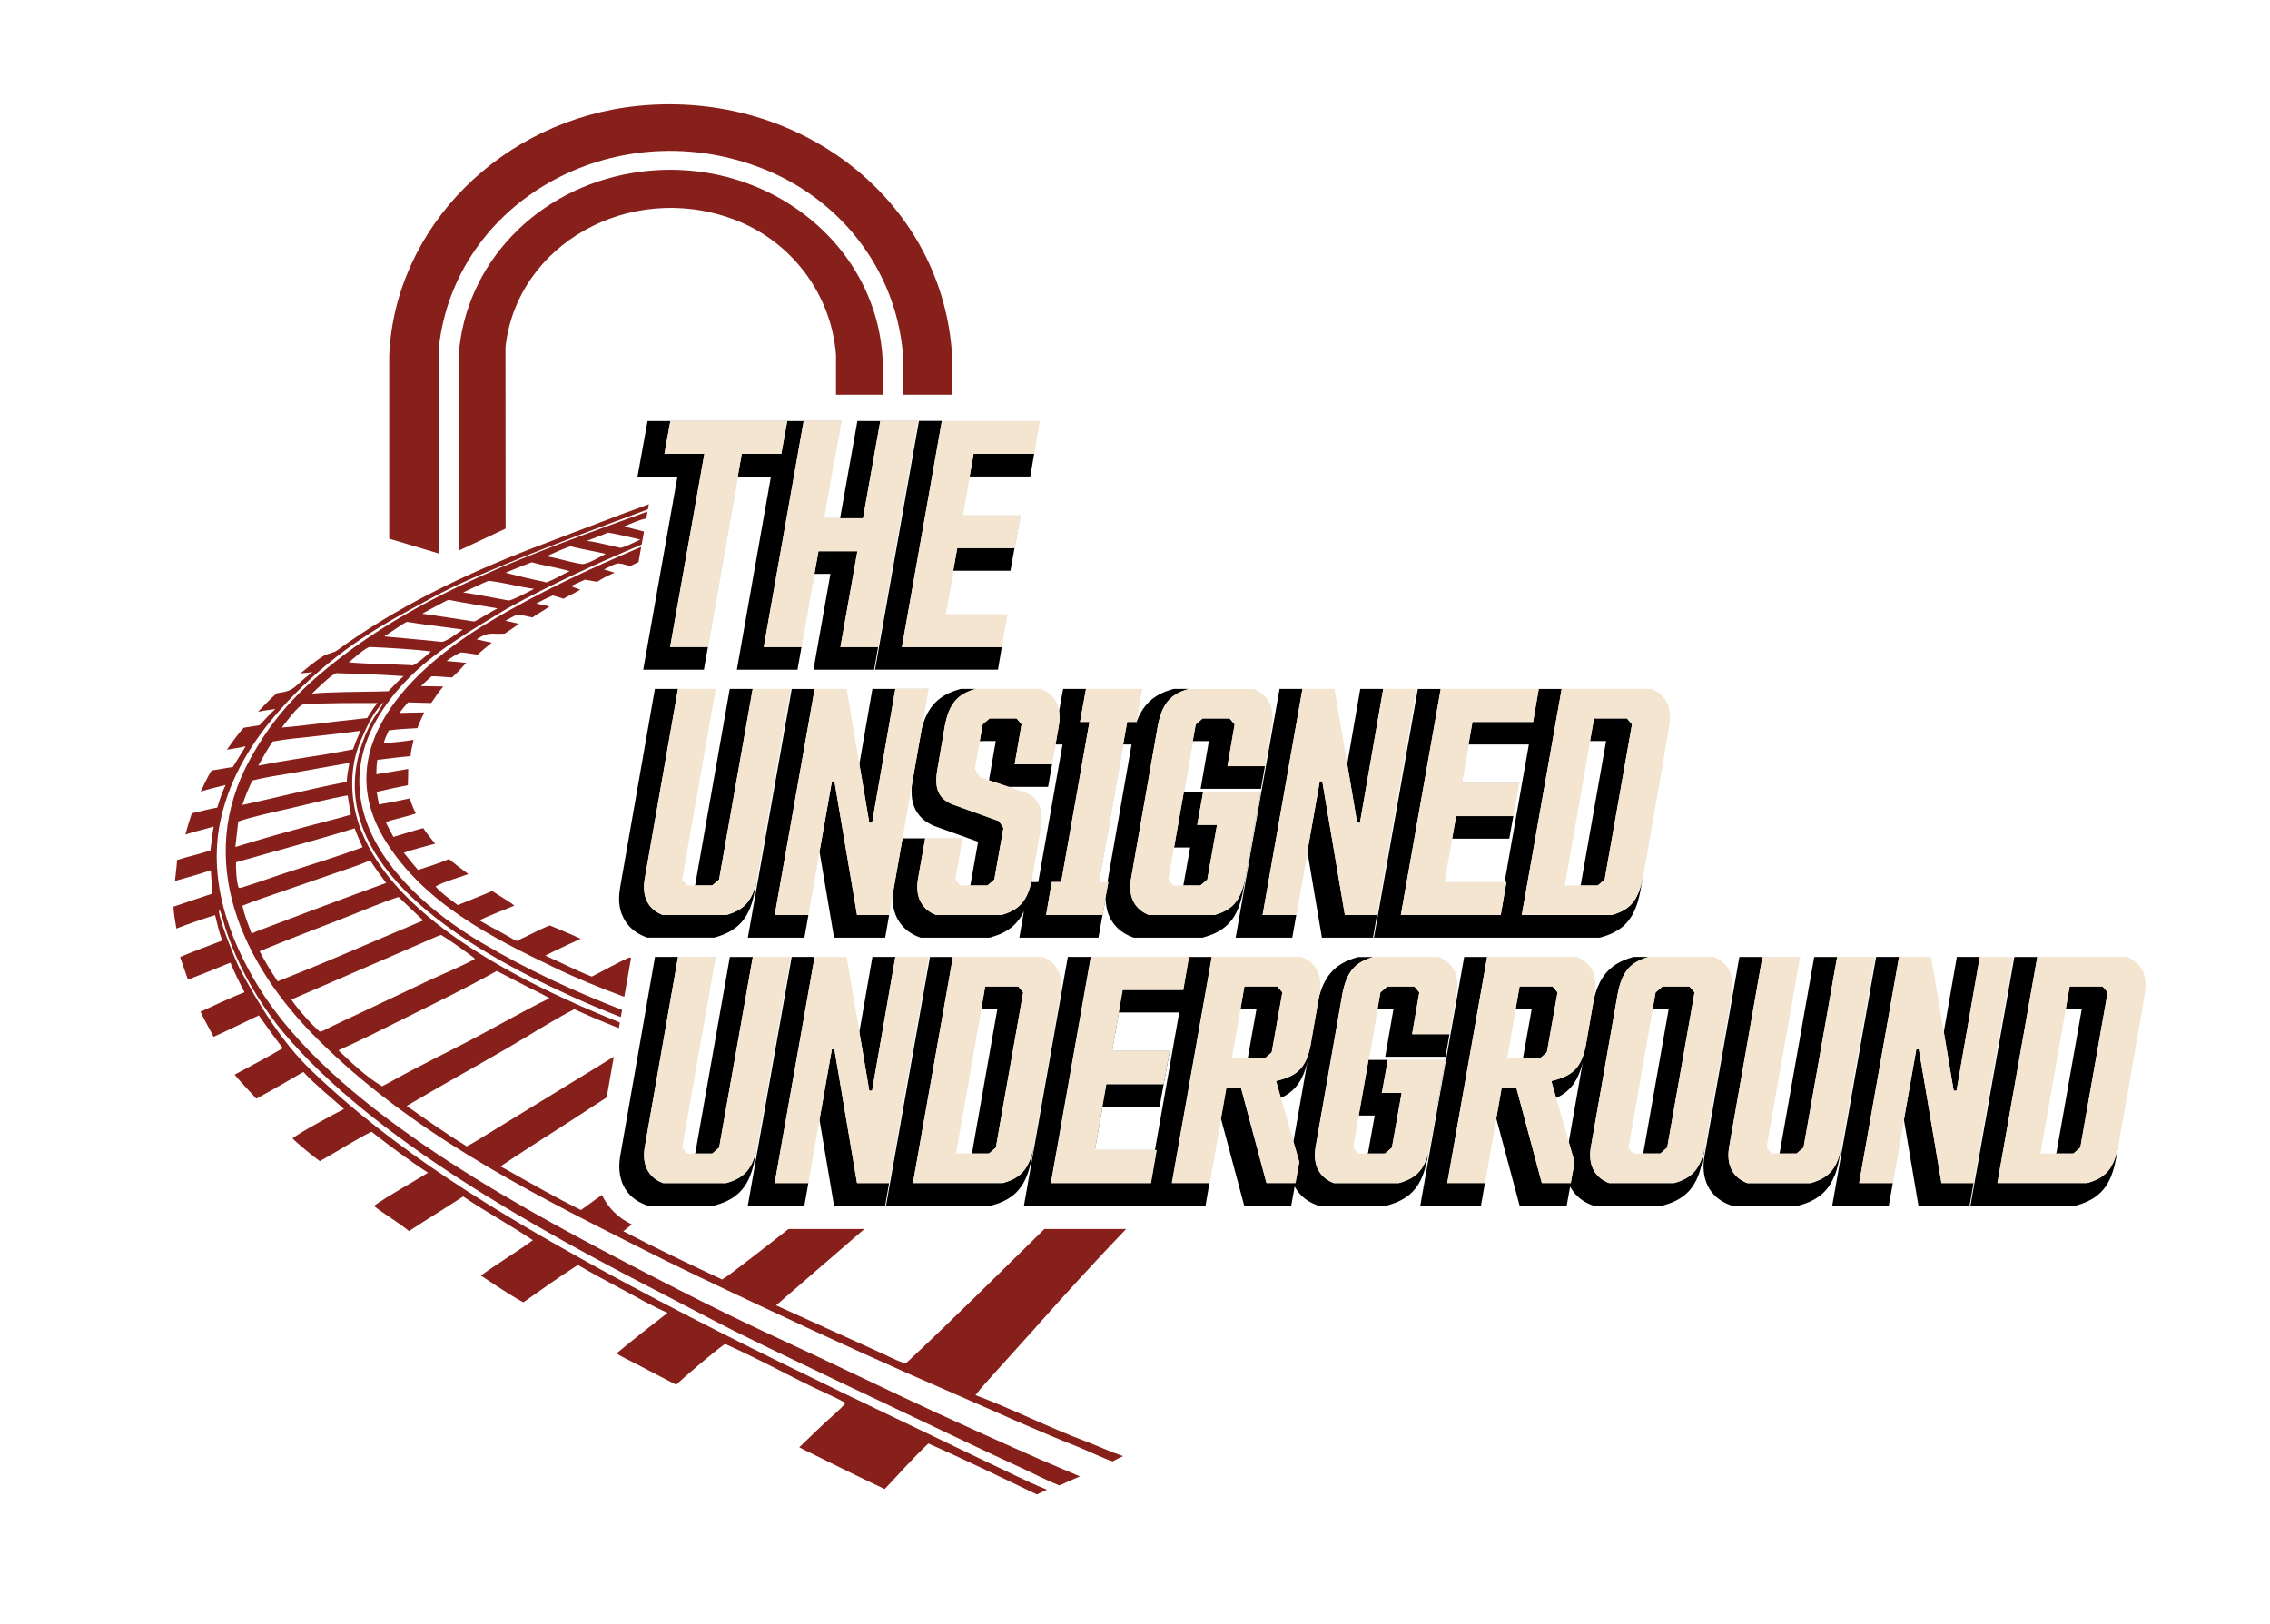<?xml version="1.0" encoding="UTF-8"?>
<svg id="Layer_1" xmlns="http://www.w3.org/2000/svg" version="1.1" viewBox="0 0 503.14 360">
  <!-- Generator: Adobe Illustrator 29.7.1, SVG Export Plug-In . SVG Version: 2.1.1 Build 8)  -->
  <defs>
    <style>
      .st0 {
        fill: #f3e5cf;
      }

      .st1 {
        fill: #871f1b;
      }
    </style>
  </defs>
  <g>
    <path d="M149.43,109.72l-.19,1.08-.08.46v.08s-.23,1.23-.23,1.23l-.29,1.64-.31,1.74-.22,1.26-.2,1.13-.1.54-.49,2.79-4.75,26.8h13.45l5.9-33.61.32-1.83.1-.55.17-.98.17-.97.28-1.58.32-1.83.23-1.32.03-.14h7.34l-.15.83-.25,1.41-.04.21-.2,1.15-.1.58-.4,2.24-6.42,36.4h13.44l3.76-21.24h0s3.54,0,3.54,0h0s-3.76,21.24-3.76,21.24h13.45l6.32-36.11,3.33-19.03h-13.37l-.1.59-.14.81-.12.67-.2,1.11-.16.9-.24,1.38-.2,1.12-.05.29-.19,1.06-.08.45-.27,1.5-2.08,11.71h-3.54s1.56-8.78,1.56-8.78l.44-2.5.08-.45.35-1.97.23-1.28.04-.21.17-.98.21-1.16.15-.85.17-.93.12-.69.12-.7.12-.67.07-.42h-42.96l-.07.37-.17.93-1.99,11.02h8.85l-.72,4.08ZM178.12,93.35v-.03h8.36l-.07.42-.12.67-.12.7-.12.69-.17.93-.15.85-.21,1.16-.17.98-.02.14-.24,1.35-.35,1.98-.08.45-.44,2.49-1.56,8.77h8.63l2.58-14.53.4-2.23.08-.45.26-1.45.24-1.35.15-.84.13-.74h8.29l-3.33,19-5.45,31.13h-8.35l3.76-21.24h-8.63l-3.76,21.24h-8.36l6.13-34.72.21-1.18.1-.55.22-1.26.15-.84.21-1.18.29-1.63.39-2.24.11-.62.26-1.46.78-4.42ZM147.27,100.63l1.19-6.59.13-.73h25.9l-1.17,6.49-.15.82h-8.77l-.61,3.5-.22,1.24-.07.42-.23,1.32-.32,1.82-.28,1.58-.17.97-.17.98-.1.55-.32,1.82-5.02,28.6h-8.35l4.5-25.39.25-1.42.09-.52.22-1.22.36-2.05.3-1.7.09-.52.24-1.33.1-.56.19-1.06,1.25-7.05h-8.84Z"/>
    <polygon points="212.17 121.51 209.59 136.14 223.3 136.14 223.3 136.14 223.3 136.14 209.6 136.14 209.6 136.14 211.3 126.53 223.96 126.53 226.19 114.2 226.19 114.2 213.43 114.2 213.43 114.2 214.92 105.64 228.36 105.64 229.22 100.63 215.79 100.63 213.42 114.2 226.17 114.2 224.84 121.51 212.17 121.51"/>
    <polygon points="193.95 148.46 221.19 148.46 222.05 143.45 199.91 143.45 203.85 121.17 208.76 93.32 211.08 93.32 230.48 93.32 230.48 93.31 230.48 93.31 211.08 93.31 203.68 93.31 200.07 113.76 193.95 148.46"/>
    <path d="M137.87,202.75c.19.5.43.98.71,1.43.14.22.29.44.45.65.32.42.69.81,1.09,1.16.61.53,1.31.99,2.11,1.37.26.13.54.24.82.35l.43.16h14.8l.33-.09c.97-.27,1.84-.6,2.63-.99.53-.26,1.01-.55,1.47-.87,1.58-1.11,2.73-2.61,3.53-4.59.23-.57.43-1.17.61-1.82s.32-1.34.45-2.07l7.9-44.72h-13.45l-7.66,43.46-.15.13h-1.66,0s5.57,0,5.57,0l1.53-1.32,7.45-42.26h8.36l-7.38,41.78c-.9,5.29-2.92,7.24-6.89,8.36h-14c-2.92-1.11-4.87-3.69-3.97-8.36l7.31-41.78h8.35l-7.45,42.26h0s0,0,0,0l7.45-42.27h-13.45l-7.67,43.81c-.08.43-.14.84-.18,1.25-.06.55-.09,1.09-.09,1.6,0,0,0,.01,0,.02.01.61.07,1.19.17,1.74s.25,1.09.44,1.59Z"/>
    <path d="M226.44,160.6l-1.11-1.32h-5.99l-1.53,1.32-1.74,9.89h0s0,.01,0,.01l1.07-6.08.15-.13h3.42l-1.51,8.69,4.36,1.47h8.75l1.65-9.4h1.55l-5.38,30.5h-1.5l1.55-8.9s0-.07.02-.11c0,0,0,0,0,0l-1.39,7.97c-.97,5.29-2.92,7.24-6.89,8.36h-14.41c-2.92-1.11-4.87-3.76-3.97-8.36l1.53-8.63h8.29l-1.6,9.12h0s0,0,0,0l1.6-9.13h-13.32l2.09-11.96s0,0,0,0c-.02.18-.04.37-.05.56-.02.22-.03.45-.03.68-.01.42,0,.85.03,1.27.02.21.04.43.07.64.06.43.16.85.29,1.27.13.42.3.83.51,1.23.09.17.19.35.3.52.76,1.19,1.95,2.24,3.77,3.02l.07.03,9.7,3.49-1.69,9.57-.15.13h-2.08,0s5.99,0,5.99,0l1.53-1.32,2.02-11.42-.97-1.53-10.44-3.76c-3.06-1.32-3.97-3.55-3.2-7.87l1.6-9.33c.97-5.29,2.99-7.24,6.89-8.36h11.9,0s-15.23,0-15.23,0l-.34.1c-.57.16-1.11.35-1.62.55s-.99.43-1.44.68c-1.35.75-2.43,1.72-3.29,2.95-.57.82-1.05,1.76-1.44,2.83-.2.54-.37,1.11-.53,1.71h0s1.54-8.82,1.54-8.82h-12.47l-2.89,16.65,2.2,13.02h.63l5.15-29.66h7.38l-8.77,50.13h-7.1l-5.01-29.66h-.56l-5.22,29.66h-7.45l8.84-50.13h6.24,0s0,0,0,0h-11.32l-9.73,55.15h12.54l3.35-19.04,3.22,19.04h11.33l1.68-9.61c-.04.56-.04,1.1,0,1.62s.11,1.03.21,1.52c.64,2.93,2.56,5.16,5.56,6.31l.43.16h15.22l.33-.09c.45-.13.88-.27,1.3-.42,1.65-.6,2.97-1.41,4.04-2.48.53-.54,1-1.14,1.41-1.82.2-.34.4-.7.57-1.08l-1.01,5.88h17.53l1.6-8.83h0c0,1.53.27,2.93.83,4.15.14.31.29.6.47.89.35.57.76,1.09,1.24,1.57.24.24.49.46.76.67.72.56,1.55,1.03,2.5,1.39l.43.16h15.22l.33-.09c.64-.18,1.24-.38,1.81-.61,3.93-1.6,5.91-4.47,6.88-9.72l3.86-21.88h-16.98s.29-1.67.29-1.67l1.67-9.48.07-.06.08-.07h3.42l-1.83,10.58h13.37l1.89-10.83s.01-.1.02-.15v.08s-1.04,5.88-1.04,5.88h-8.29l1.6-9.26-1.11-1.32h-5.99l-1.53,1.32-6.06,34.4h0s1.25-7.1,1.25-7.1h3.56l-1.48,8.29-.15.13h-2.08,0s5.99,0,5.99,0l1.53-1.32,2.16-12.12h-4.39l1.32-7.31h12.67l-3.34,18.94c-.97,5.29-2.92,7.24-6.89,8.36h-14.41c-2.92-1.11-4.87-3.76-3.97-8.36l5.85-33.42c.97-5.29,2.99-7.24,6.89-8.36h11.9,0s-15.23,0-15.23,0l-.34.1c-.52.15-1.01.31-1.48.49-2.19.86-3.81,2.11-5,3.9-.33.49-.63,1-.9,1.58-.2.44-.39.91-.56,1.41l.03-.17h-2.08l-6.27,35.51h2.09l-1.32,7.31h-12.46l1.25-7.31h2.09l6.27-35.51h-2.09l1.32-7.31h12.46s-17.53,0-17.53,0l-.59,3.25-.31,1.69s0,0,0,0c.16.99.14,2.12-.09,3.41l-1.46,8.36h-8.29l1.53-8.84ZM245.48,195.55h-1.9l5.38-30.5h1.85l-5.34,30.5Z"/>
    <polygon points="286.43 207.88 289.78 188.84 293 207.88 304.32 207.88 313.97 152.73 313.97 152.73 301.5 152.73 298.61 169.38 300.81 182.4 301.43 182.4 306.59 152.73 313.97 152.73 305.19 202.87 298.09 202.87 293.08 173.21 292.52 173.21 287.3 202.87 279.85 202.87 288.69 152.73 294.94 152.73 294.94 152.73 294.94 152.73 283.61 152.73 273.88 207.88 286.43 207.88"/>
    <path d="M346.83,196.32h7.31l1.53-1.32,6.06-34.4-1.11-1.32h-7.31l-6.48,37.04ZM350.38,196.19l-.15.13h-3.4l2.31-13.22,3.29-18.81h3.56l-5.62,31.9Z"/>
    <path d="M331.33,207.88h23.25l.33-.09c.64-.18,1.24-.38,1.81-.61.43-.18.83-.37,1.22-.58.51-.27.98-.58,1.42-.92.31-.24.6-.49.87-.76.45-.45.86-.96,1.22-1.52.25-.37.48-.76.68-1.19.13-.26.25-.54.37-.82.46-1.14.82-2.44,1.1-3.94l4.82-27.56,1.02-5.85c.01-.07.02-.13.03-.19l-.02.11-5.35,30.55c-.97,5.29-2.92,7.24-6.89,8.36h-19.91l8.84-50.13h17.33,0s-22.41,0-22.41,0l-.1.59-1.15,6.72h-13.44l-2.37,13.58h12.74l-1.32,7.31h-12.67l-2.58,14.62h13.72l-1.25,7.31h-22.14l8.84-50.13h21.72s-26.8,0-26.8,0l-9.73,55.15h26.81ZM333.5,195.55h-13.33l1.69-9.61h12.66l2.23-12.33h-12.76l1.49-8.56h13.39l-5.38,30.5Z"/>
    <path d="M166.85,258.95c.18-.65.32-1.34.45-2.07l1.13-6.37,1.87-10.58.04-.21.25-1.4.21-1.19.36-2.04.56-3.15.24-1.34,3.26-18.44h-13.45l-1.41,8.01-1.37,7.77-.56,3.19-.32,1.82-.22,1.25-.23,1.31-2.6,14.77-.94,5.34-.15.13h-1.66,0s5.57,0,5.57,0l1.53-1.32,1.44-8.16,1.62-9.18.23-1.31.22-1.22.34-1.91.56-3.19.23-1.29.32-1.82.92-5.21,1.58-8.98h8.36l-3.26,18.44-.24,1.34-.56,3.15-.36,2.04-.21,1.19-.25,1.4-.04.22-1.87,10.58-.6,3.42c-.9,5.29-2.92,7.24-6.89,8.36h-14c-1.8-.69-3.22-1.93-3.85-3.86-.39-1.21-.47-2.7-.12-4.49l3.15-18.02.96-5.51.22-1.27.29-1.66.54-3.07.21-1.22,1.93-11.03h8.35l-1.83,10.4-.78,4.42-.56,3.17-.31,1.78-.22,1.26-.24,1.37-3.2,18.16-.3,1.71h0s0,0,0,0l.3-1.73,3.2-18.15.24-1.37.22-1.26.31-1.78.56-3.17.78-4.43,1.83-10.4h-13.45l-.33,1.9-.57,3.27-.74,4.23-.21,1.22-.52,2.99-.28,1.6-.22,1.26-.21,1.23-.17.96-1.25,7.17-.27,1.52-.43,2.45-2.45,14.01c-.1.5-.17.99-.21,1.47-.04.48-.06.95-.05,1.4.01.61.07,1.19.17,1.74.09.49.22.95.38,1.4.02.06.04.13.06.19.19.5.43.98.71,1.43.14.22.29.44.45.65.32.42.69.81,1.09,1.16.2.18.42.35.64.51.45.32.94.61,1.47.86.26.13.54.24.82.35l.17.06.27.1h14.8l.33-.09c.65-.18,1.25-.39,1.81-.62.85-.35,1.61-.76,2.28-1.23.9-.64,1.67-1.4,2.3-2.3.16-.23.31-.46.45-.71.29-.49.54-1.01.77-1.58.23-.57.43-1.17.61-1.82Z"/>
    <polygon points="199.51 248.31 199.73 247.07 199.96 245.76 200.34 243.56 200.95 240.08 201.2 238.69 205.84 212.15 193.37 212.15 190.6 228.08 190.47 228.8 191.73 236.22 191.76 236.41 191.98 237.71 192.62 241.51 192.67 241.81 193.3 241.81 193.32 241.7 193.92 238.23 194.14 236.96 194.76 233.4 195.54 228.94 198.45 212.15 205.83 212.15 201.19 238.68 200.95 240.08 200.34 243.56 199.95 245.76 199.72 247.07 199.51 248.3 198.55 253.75 197.06 262.29 189.96 262.29 189.69 260.71 187 244.78 186.75 243.31 186.52 241.93 186.12 239.58 185.5 235.94 184.94 232.62 184.39 232.62 183.88 235.48 183.31 238.74 182.93 240.87 182.72 242.08 182.48 243.47 179.17 262.29 171.71 262.29 174.59 245.97 175.66 239.9 175.87 238.72 176.24 236.62 176.8 233.44 177.05 232.06 180.56 212.15 186.8 212.15 186.8 212.15 186.8 212.15 175.48 212.15 172.21 230.67 171.97 232.01 171.42 235.16 171.06 237.21 170.85 238.39 169.07 248.48 168.75 250.26 168.22 253.27 165.75 267.3 178.29 267.3 181.64 248.26 184.45 264.86 184.86 267.3 184.86 267.3 196.19 267.3 198.56 253.75 199.51 248.31"/>
    <path d="M214.46,241.06l-.4,2.32-.63,3.61-.4,2.3-.22,1.26-.78,4.44-.13.76h7.31l1.53-1.32.05-.3.24-1.38.23-1.32.41-2.35.65-3.7,1.6-9.06,2.87-16.29-1.11-1.32h-7.31l-3.91,22.36ZM218.55,237.97l-1.1,6.24-.64,3.66-.41,2.3-.22,1.27-.25,1.45-.48,2.73-.15.13h-3.4l.13-.76.78-4.44.22-1.26.4-2.3.63-3.61.41-2.32,3.03-17.34h3.56l-2.51,14.25Z"/>
    <path d="M228.76,256.23l.24-1.38.25-1.42.42-2.41.66-3.77.25-1.43.87-4.95.6-3.43,2.45-13.98s0,0,0,0c.01-.06.02-.13.03-.19h0s0,0,0,0v.05s-2.48,14.12-2.48,14.12l-.6,3.44-.87,4.95-.25,1.43-.66,3.77-.42,2.41-.09.49c-.06.32-.12.62-.19.92-.11.48-.23.92-.36,1.35-1.1,3.62-3.01,5.16-6.35,6.09h-19.91l2.44-13.86.23-1.28.4-2.25.62-3.51.25-1.39,4.91-27.84h17.33,0s0,0,0,0h-22.41l-4.69,26.59-.25,1.4-.61,3.48-.39,2.2-.23,1.31-.22,1.23-.91,5.18-2.43,13.75h0s1.19,0,1.19,0h22.05l.33-.09c1.29-.36,2.4-.81,3.37-1.38.48-.28.93-.6,1.35-.94.41-.35.79-.72,1.14-1.14,1.39-1.65,2.27-3.88,2.83-6.88l.11-.64Z"/>
    <path d="M318.57,244.87l1.74-9.88h-16.98l1.96-11.15.15-.13h3.42l-1.83,10.58h13.37l1.89-10.83s.01-.1.02-.14c0,0,0,0,0,0l-1.04,5.96h-8.29l1.6-9.26-1.11-1.32h-5.99l-1.53,1.32-6.06,34.4h0s1.25-7.1,1.25-7.1h3.56l-1.48,8.29-.08.07-.08.07h-2.08,0s5.99,0,5.99,0l1.53-1.32,2.16-12.12h-4.39l1.32-7.31h12.67l-3.34,18.94c-.97,5.29-2.92,7.24-6.89,8.36h-14.41c-.54-.2-1.04-.46-1.5-.77-.77-.52-1.41-1.19-1.88-2.02-.77-1.39-1.06-3.22-.6-5.56l5.85-33.42c.97-5.29,2.99-7.24,6.89-8.36h11.9,0s0,0,0,0h-15.23l-.34.1c-.32.09-.62.19-.92.29-.15.05-.29.11-.43.16-.14.05-.29.11-.43.16-.48.2-.94.42-1.37.67-.01,0-.03.02-.04.03-.41.24-.8.49-1.16.77-.02.02-.04.04-.06.05-.35.28-.68.57-.99.89-.03.04-.06.08-.1.11-.29.31-.56.63-.81.98-.04.06-.08.13-.12.2-.23.34-.45.68-.65,1.06-.05.09-.08.19-.13.28-.18.37-.36.74-.51,1.15-.04.11-.07.24-.12.36-.14.41-.29.82-.41,1.26-.04.14-.07.3-.1.44-.11.43-.22.86-.3,1.33,0,0,0,0,0,0l-1.54,8.92c-.98,5.29-2.92,6.96-6.89,8.08l-.84.21,1.08,3.77s0,0,0,0c.38-.18.73-.37,1.07-.57.04-.02.08-.05.12-.07.31-.19.6-.39.88-.61.06-.05.12-.1.18-.15.25-.21.49-.42.71-.65.07-.08.14-.15.22-.23.2-.22.4-.45.58-.69.08-.11.16-.23.23-.34.16-.23.31-.47.45-.72.09-.16.17-.33.25-.5.12-.23.23-.46.34-.71.1-.24.19-.5.28-.76.07-.21.15-.4.22-.62.15-.49.29-1,.41-1.55,0,0,0,0,0,0,0,0,0,0,0,0l-.69,3.94-2.45,14h0s0,0,0,0l1.27,4.41-.17.93-.28,1.55-.39,2.19h-6.41l-1.03-3.87-.47-1.76-2.4-8.97-.15-.56-1.59-5.94h-3.27l-.89,5.08-1.72,9.81-.7,3.99-.39,2.22h-8.36l.25-1.4.47-2.67.7-3.94,1.63-9.22,5.8-32.9h17.33,0s-22.41,0-22.41,0l-.07.39-1.19,6.92h-13.44l-2.37,13.58h12.74l-1.32,7.31h-12.67l-1.5,8.53-.24,1.39-.68,3.86-.15.84h13.72l-.38,2.2-.46,2.66-.25,1.44-.17,1.01h-22.14l.84-4.77.24-1.35.26-1.46.43-2.46.67-3.8.24-1.37,6.16-34.93h21.72s-26.8,0-26.8,0l-4.47,25.33-.55,3.1-.93,5.29-.25,1.43-.66,3.77-.43,2.41-.25,1.42-.24,1.38-1.94,11.01h0s9.76,0,9.76,0h30.49l.28-1.63.24-1.4.27-1.54.47-2.66.7-3.99,1.43-8.17,1.61,6.02.37,1.39.43,1.62,1.19,4.45.8,3.01.46,1.71.31,1.18h10.43l.04-.2.49-2.73.23-1.31c.31.59.69,1.13,1.13,1.62.07.08.14.17.22.25.54.56,1.16,1.05,1.87,1.47.15.09.31.17.47.25.34.17.68.34,1.05.48l.25.1.18.07h15.22l.33-.09c.22-.06.43-.13.65-.2.21-.07.41-.14.61-.21.48-.17.93-.36,1.36-.57.42-.21.81-.43,1.18-.68.32-.21.63-.43.92-.67,2.07-1.73,3.28-4.26,3.97-8.01l2.12-12ZM256,254.97h-13.33l.15-.84.68-3.86.24-1.39.37-2.08.25-1.44h12.66l.34-1.89,1.89-10.44h-12.76l1.49-8.56h13.39l-4.19,23.76-.87,4.93-.32,1.81Z"/>
    <path d="M273.03,234.64h7.31l1.53-1.32,2.37-13.3-1.11-1.32h-7.31l-2.79,15.95ZM276.58,234.51l-.15.13h-3.4l1.91-10.93h3.56l-1.92,10.8Z"/>
    <path d="M383.32,223.27l-.02.11-5.35,30.55c-.97,5.29-2.92,7.24-6.89,8.36h-14.41c-2.92-1.11-4.87-3.76-3.97-8.36l5.85-33.42c.97-5.29,2.99-7.24,6.89-8.36h11.9,0s-15.23,0-15.23,0l-.34.1c-.32.09-.62.19-.92.29-.13.05-.26.1-.38.15-.16.06-.32.12-.48.18-.48.2-.94.42-1.37.67-.01,0-.03.02-.04.03-.41.24-.8.49-1.16.77-.02.02-.04.04-.06.06-.35.27-.68.57-.99.89-.03.04-.06.08-.1.12-.29.31-.56.63-.81.98-.05.07-.09.16-.14.23-.22.33-.44.66-.63,1.03-.05.09-.09.2-.14.3-.18.36-.35.73-.51,1.13-.04.12-.08.25-.12.37-.14.4-.28.8-.4,1.24-.04.14-.06.3-.1.44-.11.43-.22.86-.3,1.33,0,0,0,0,0,0l-1.54,8.92c-.97,5.29-2.92,6.96-6.89,8.08l-.84.21,1.08,3.77h0c.38-.18.73-.37,1.07-.57.04-.02.08-.05.12-.07.31-.19.6-.39.88-.61.06-.05.12-.1.18-.15.25-.21.49-.42.71-.65.07-.08.15-.15.22-.23.2-.22.4-.45.58-.69.08-.11.16-.23.23-.34.16-.23.31-.47.45-.72.09-.16.17-.33.25-.49.12-.23.23-.46.34-.71.1-.24.19-.5.28-.75.07-.21.15-.4.22-.62.15-.49.29-.99.41-1.54,0,0,0-.01,0-.02,0,0,0,0,0,0l-3.14,17.94,1.27,4.41-.84,4.66h-6.41l-5.64-21.1h-3.27l-3.69,21.1h-8.36l8.84-50.13h17.33,0s-22.41,0-22.41,0h0l-8.27,46.88-1.46,8.27h0s13.45,0,13.45,0l3.39-19.38,5.18,19.38h10.43l.76-4.23c.07.13.15.26.23.39.09.15.19.3.29.45.17.25.36.49.56.72.6.69,1.31,1.29,2.14,1.78.24.14.48.27.74.39s.52.23.79.34l.22.08.22.08h15.22l.33-.09c1.29-.36,2.4-.81,3.37-1.38.48-.28.93-.6,1.35-.94.26-.22.5-.44.74-.69.55-.57,1.02-1.22,1.43-1.95.82-1.44,1.4-3.2,1.8-5.37l5.85-33.4c.01-.07.02-.13.03-.19Z"/>
    <polygon points="364.09 255.74 362.01 255.74 362.01 255.74 368 255.74 369.53 254.42 375.59 220.02 374.48 218.7 368.49 218.7 366.96 220.02 360.9 254.42 360.91 254.43 366.29 223.84 366.44 223.71 369.86 223.71 364.24 255.61 364.09 255.74"/>
    <path d="M334.02,234.64h7.31l1.53-1.32,2.37-13.3-1.11-1.32h-7.31l-2.79,15.95ZM339.5,223.71l-1.63,9.17-.29,1.63-.15.13h-3.4l1.91-10.93h3.56Z"/>
    <path d="M406.61,260.77c.34-.85.62-1.79.85-2.82.07-.35.14-.7.21-1.07l7.9-44.72h-13.45l-7.66,43.46-.15.13h-1.66,0s5.57,0,5.57,0l1.53-1.32,7.45-42.26h8.36l-7.38,41.78c-.9,5.29-2.92,7.24-6.89,8.36h-14c-2.92-1.11-4.87-3.69-3.97-8.36l7.31-41.78h8.35l-7.45,42.26h0s7.45-42.27,7.45-42.27h-13.45l-7.67,43.81c-.2,1.01-.28,1.97-.27,2.87.01.61.07,1.19.17,1.74.1.56.25,1.09.44,1.59s.43.98.71,1.43c.14.22.29.44.45.65.32.42.69.81,1.09,1.16.61.53,1.31.99,2.11,1.37.26.13.54.24.82.35l.22.08.22.08h14.8l.33-.09c1.09-.31,2.06-.68,2.92-1.14,1.44-.76,2.58-1.75,3.48-3.02.32-.45.6-.94.86-1.47.13-.26.25-.54.36-.82Z"/>
    <polygon points="433.73 212.15 430.84 228.8 433.03 241.81 433.66 241.81 438.81 212.15 446.19 212.15 437.42 262.29 430.32 262.29 425.31 232.62 424.75 232.62 419.53 262.29 412.08 262.29 420.92 212.15 427.16 212.15 427.16 212.15 415.84 212.15 415.84 212.15 407.57 259.03 406.11 267.3 406.11 267.3 418.65 267.3 419.16 264.45 422 248.26 422 248.26 425.22 267.3 436.55 267.3 446.2 212.15 433.73 212.15"/>
    <path d="M474.87,223.38l-5.35,30.55c-.97,5.29-2.92,7.24-6.89,8.36h-19.91l8.84-50.13h17.33,0s-22.41,0-22.41,0l-9.73,55.15h0s23.25,0,23.25,0l.33-.09c.32-.09.63-.19.93-.29.74-.25,1.41-.54,2.03-.88.39-.21.76-.42,1.1-.67.33-.23.64-.49.93-.75.3-.27.59-.56.86-.88,1.39-1.65,2.27-3.88,2.83-6.88l5.85-33.4c.01-.06.02-.13.03-.19l-.02.11Z"/>
    <path d="M452.25,255.74h7.31l1.53-1.32,6.06-34.4-1.11-1.32h-7.31l-6.48,37.04ZM455.8,255.61l-.15.13h-3.4l5.6-32.03h3.57l-5.62,31.9Z"/>
  </g>
  <path class="st1" d="M97.28,122.72v-45.76c3.59-32.31,38.48-51.91,70.72-39.98,18.12,6.7,30.32,22.63,32.07,40.87v9.65s11,0,11,0v-7.88c-1.6-34.54-33.21-59.77-69.64-56.14-30.04,3-53.88,26.75-55.16,55.25v40.7s11.01,3.29,11.01,3.29Z"/>
  <path class="st1" d="M162.35,48.53c13.28,4.86,21.98,16.93,22.95,30.21v8.77h10.37v-6.99c-.9-27.08-27.1-46.88-55.46-42.18-21.24,3.52-37.11,20.11-38.54,40.4v43.33s10.4-4.88,10.4-4.88l-.03-40.23c2.53-22.89,27.53-36.76,50.3-28.43Z"/>
  <path class="st1" d="M139.71,125.51c.58-.31,1.19-.59,1.81-.87l.6-3.39c-11.56,4.9-22.93,10.2-33.84,16.73-16.8,10.06-35.91,27.93-22.61,48.82,8.56,13.44,23,20.9,36.9,27.56,5.17,2.51,10.45,4.67,15.8,6.64l1.5-8.6c-.12-.04-.26-.09-.38-.13-2.4,1.04-5.87,3.01-8.32,4.24-3.3-1.27-7.02-3.19-10.32-4.66,2.46-1.25,5.33-2.55,7.84-3.72-1.97-.96-4.77-2.08-6.83-2.96-2.22.84-5.03,2.43-7.36,3.44-.59-.27-1.14-.59-1.7-.92-2.15-1.28-4.42-2.36-6.56-3.66,2.11-1.01,5.49-2.3,7.76-3.25-1.08-.92-3.56-2.31-4.92-3.25-2.39,1.08-5.15,2.09-7.62,3.13-1.69-1.26-3.54-2.55-4.93-4.13,2.03-1.13,4.99-1.89,7.27-2.75-1.54-1.13-2.82-2.12-4.3-3.33-1.91.87-4.84,1.77-6.85,2.42-1.1-1.25-2.11-2.53-3.15-3.83,2.09-.72,4.78-1.4,6.95-2-.98-1.26-1.73-2.04-2.64-3.44-2.1.54-4.48,1.34-6.61,1.95-.62-1.1-1.15-2.17-1.71-3.29,2.05-.72,4.49-1.14,6.68-1.92-.59-1.13-.94-2.14-1.37-3.32-2.29.48-4.5.93-6.81,1.33-.19-.89-.34-1.89-.5-2.79,2.32-.54,4.57-1.03,6.91-1.48.06-1.15.06-2.45.08-3.61-2.37.43-4.68.81-7.07,1.18.03-1.19.04-2.03.22-3.19,2.46-.28,4.91-.62,7.37-.82.05-1.09.42-2.51.67-3.61-2.42.38-4.19.56-6.62.72.27-1.03.68-1.84,1.12-2.81,2.04-.31,4.26-.39,6.33-.51.51-1.29.93-2.24,1.52-3.48-1.8,0-3.67.1-5.49.11.66-.89,1.17-1.51,1.91-2.34,1.71.07,3.43.1,5.14.14.76-1.16,1.78-2.64,2.68-3.66l-4.94-.09c.84-.85,1.44-1.41,2.36-2.18,1.32,0,3.13.17,4.48.27.95-.77,2.36-2.33,3.17-3.25-1.34-.17-2.98-.26-4.37-.4,1.1-.78,1.96-1.39,3.21-1.91,1.08.08,2.6.35,3.69.51.82-.82,2.18-1.84,3.13-2.66-1.14-.23-2.23-.48-3.36-.75,2.74-1.8,3.19-1.06,6.24-1.26,1.06-.71,2.12-1.41,3.14-2.17-.92-.26-2.05-.47-3-.67.9-.52,1.67-.94,2.59-1.4,1.32.17,2.09.34,3.39.66,1.22-.87,2.53-1.52,3.81-2.45l-2.96-.63c1.25-.65,2.38-1.27,3.7-1.79.79.2,1.59.46,2.37.71,1.22-.76,2.42-1.16,3.69-2.03-.73-.22-1.38-.48-2.08-.76,1.02-.49,2.09-.96,3.12-1.43l2.73.47c1.26-.85,2.48-1.4,3.85-2.02l-2.36-.72c3.12-1.46,2.65-1.73,5.83-.7Z"/>
  <path class="st1" d="M206.42,312.67c-8.61-3.96-17.13-8.11-25.71-12.14-6.16-2.89-12.37-5.72-18.48-8.7-8.13-3.95-16.18-8.09-24.18-12.27-26.23-13.7-64.67-34.87-80.53-60.41-7.02-11.3-11.62-24.71-8.47-38.06,2.12-9,6.84-16.71,12.91-23.59,4.42-5.01,9.24-9.42,14.61-13.4,4.86-3.6,10.15-6.7,15.47-9.56,2.57-1.38,5.12-2.83,7.75-4.1,4.05-1.97,8.21-3.67,12.35-5.4,10.38-4.34,20.94-8.19,31.48-12.12l.2-1.13c-2.1.77-4.19,1.53-6.25,2.3l-19.55,7.44c-15.27,5.91-30.11,13.04-43.37,22.7-.67.49-2.13.69-2.9,1.16-1.83,1.11-3.49,2.54-5.16,3.89.87-.06,1.81-.17,2.69-.26-1.04.72-2.23,1.73-3.15,2.61-1.7,1.62-2.61,1.71-4.78,2.06-1.37,1.18-2.9,2.8-4.16,4.1,1.35-.27,2.48-.43,3.84-.6-1.27,1.14-2.34,2.37-3.51,3.59-1.15.2-2.33.38-3.48.56-1.14,1.15-2.8,3.5-3.73,4.86,1.32-.17,2.82-.49,4.14-.74-.94,1.46-1.88,3.07-2.82,4.57l-4.73.8c-.72,1.02-1.84,3.48-2.41,4.67,1.45-.51,3.99-1.08,5.52-1.47-.85,1.76-1.28,3.15-1.84,5-1.81.34-3.82.87-5.65,1.28-.57,1.7-.97,2.99-1.43,4.71,1.96-.69,4.2-1.12,6.27-1.77-.28,1.61-.49,3.62-.71,5.26-2.33.85-5,1.37-7.4,2.16-.07,1.33-.33,3.26-.47,4.63,2.47-.67,5.56-1.54,7.95-2.36.08,1.73.28,3.47.25,5.2l-8.54,2.87c.09,1.6.39,3.28.65,4.86,2.44-.96,6.11-2.24,8.59-2.98.56,2.19.74,3.43,1.6,5.63-3.06,1.18-6.36,2.38-9.36,3.65.57,1.69,1.14,3.34,1.74,5.02,3.19-1.22,6.26-2.47,9.41-3.77.98,2.37,1.96,4.29,3.12,6.58-2.83,1.04-6.94,3.04-9.75,4.31.83,1.77,1.99,3.75,2.9,5.55,3.25-1.44,6.75-3.21,10.02-4.74,1.77,2.49,3.46,4.85,5.33,7.27-3.51,2.06-7.1,3.94-10.69,5.87,1.46,1.74,3.27,3.63,4.82,5.32,3.6-1.94,6.89-3.89,10.42-5.92,2.68,2.88,6.04,5.56,9,8.21-2.42,1.24-9.55,5.06-11.41,6.51.93,1,4.94,4.28,6.06,5.05,3.68-2.04,7.82-4.72,11.45-6.53,3.82,2.99,8.45,6.45,12.53,9.1-3.65,2.25-8.62,4.97-12,7.35,2.41,1.93,5.28,3.53,7.79,5.59,3.96-2.62,8.01-5.06,12-7.68,4.98,3.4,10.52,6.37,15.44,9.7-3.61,2.64-7.7,5.07-11.51,7.84,3.02,1.97,6.27,4.21,9.41,5.93,4.08-2.88,7.9-5.61,12.1-8.29,3.21,1.92,6.65,3.7,9.95,5.49,3.27,1.78,6.51,3.64,9.92,5.13-3.86,3-7.58,5.87-11.33,9.01,1.03.66,3.14,1.67,4.3,2.28l8.92,4.65c2.49-2.31,8.12-7.11,10.84-9.06,5.91,2.66,11.59,5.63,17.36,8.56,3.06,1.55,6.36,2.9,9.37,4.52-.67.84-1.44,1.57-2.24,2.28-2.74,2.45-5.4,5-8.03,7.57.82.47,1.75.88,2.6,1.3,5.43,2.69,10.85,5.38,16.33,7.95,3.3-3.46,6.13-6.76,9.68-10.09,7.82,3.43,16.31,7.6,24.07,11.29.74-.37,1.47-.71,2.22-1.05-4.25-1.7-9.56-4.4-13.86-6.41l-31.86-15.29c-17.92-8.68-35.73-17.52-53.21-27.13-22.72-12.48-45.57-26.17-64.3-44.29-6.41-6.2-11.5-14.5-15.68-22.34-.85-1.6-5.02-11.81-4.57-13.03.23.1.24.24.32.47.42,1.11.68,2.32,1.04,3.46.65,2.04,1.45,4.07,2.3,6.03,2.66,6.12,6.38,12.16,10.67,17.27,19.89,23.65,56.55,43.72,84.07,57.9,5.28,2.72,10.52,5.54,15.83,8.2,7.38,3.69,14.87,7.21,22.3,10.8l31.27,14.85c3.56,1.69,7.11,3.33,10.68,4.99,2.55,1.19,5.14,2.54,7.75,3.58,1.49-.7,3.03-1.35,4.55-2.01-2.96-1.3-5.97-2.51-8.94-3.81-8.02-3.52-16.03-7.17-23.99-10.82Z"/>
  <path class="st1" d="M229.54,294.3c6.53-7.37,13.25-14.71,20.05-21.82h-18.1c-10.03,9.84-20.04,19.79-30.22,29.33-.21.15-.61.51-.78.45-2.05-.75-4.51-1.99-6.48-2.89l-22-9.97,19.58-16.93h-16.81c-4.37,3.43-8.75,6.84-13.18,10.17-.46.31-1.08.76-1.54,1.03-7.51-3.52-14.54-6.87-21.9-10.7.63-.52,1.26-1.02,1.88-1.51-3.06-1.45-5.3-3.72-6.62-6.54-1,.7-1.97,1.39-2.84,2.05l-1.81,1.31c-5.34-2.65-10.53-5.59-15.72-8.52-.7-.4-1.4-.79-2.12-1.16,4.82-3.26,9.58-6.25,14.45-9.39l9.09-5.91,1.58-9.02c-2.15,1.31-4.29,2.65-6.39,3.93l-24.62,15.07c-.52.29-1.05.59-1.58.87-4.99-3.05-8.62-5.68-13.32-8.96,7.45-4.42,15.17-8.66,22.68-13.03,4.49-2.61,9.92-6.09,14.49-8.42,2.71,1.29,6.37,2.82,9.86,4.2l.22-1.25c-24.8-9.94-50-23.84-57.37-42.62-2.44-6.21-2.76-13.8-.03-19.98,1.18-2.67,2.59-5.96,4.66-8.03l.38-.39c-.62,1.4-1.95,2.99-2.71,4.46-15.69,30.15,22.46,50.83,44.7,60.92,3.49,1.59,7.01,3.05,10.58,4.44l.28-1.59c-10.66-4.14-21.08-8.93-31.13-14.89-22.17-13.15-38.68-34.97-16.8-58.02,6.3-6.64,14.83-11.44,22.59-16.15,9.51-5.21,19.57-9.84,29.69-14.12l.51-2.88c-1.52-.36-3.18-.81-4.39-1.12,1.33-.56,3.46-1.55,4.89-1.75l.28-1.56c-25.08,9.14-50.57,17.84-71.27,34.93-7.27,6-12.26,11.7-16.77,19.86-12.51,22.65-1.78,45.63,14.98,62.26,20.31,20.16,44.97,32.89,70.28,45.62,9.61,4.89,19.06,9.33,28.8,13.91,14.16,6.66,28.32,13.11,42.69,19.32,8.84,3.82,17.6,7.89,26.58,11.41,1.66.66,6.45,2.91,7.81,3.26.77-.4,1.51-.8,2.3-1.16-2.87-.96-5.52-2.23-8.33-3.29-8.17-3.07-16.25-7.18-24.38-10.22,1.24-1.62,2.87-3.37,4.24-4.91l9.1-10.09ZM134.74,118.08c2.4.4,4.81.99,7.18,1.55-.79.35-3.98,1.97-4.48,1.81-2.07-.43-5.45-1.34-7.38-1.52,1.04-.43,3.94-1.45,4.68-1.83ZM126.45,121.11c2.55.68,5.23,1.08,7.81,1.69-1.31.65-4.08,2.39-5.35,2.25-2.71-.43-5.27-1.32-7.78-1.71,1.75-.81,3.5-1.6,5.32-2.23ZM117.88,124.66c2.76.8,5.76,1.17,8.38,1.98-1.71.78-3.36,1.8-5.09,2.48-.09.04-.61-.14-.7-.17-2.6-.49-5.83-1.3-8.41-1.97,1.96-.82,3.83-1.59,5.82-2.32ZM108.3,128.77c3.35.37,6.7,1.32,10.08,1.79-1.1.55-4.86,2.6-5.67,2.57-3.45-.62-6.55-1.26-10.04-1.78,1.49-.68,4.24-2.08,5.63-2.58ZM99.42,132.98c3.57.73,7.26,1.26,10.86,1.9-1.7.9-3.29,1.92-4.98,2.84-.16.09-.52.03-.7,0-3.74-.61-7.29-1.11-11.02-1.66,1.02-.54,5.08-2.82,5.83-3.07ZM90.19,137.87c3.43.54,6.87.98,10.31,1.43.69.09,1.38.15,2.06.3-1.03.63-3.93,2.97-4.9,2.68-4.26-.47-8.31-.76-12.48-1.19.74-.46,4.54-3.12,5.01-3.22ZM81.99,143.44c3.82.16,9.72.49,13.52.99-.57.55-3.2,2.9-4.08,3.1-.06.01-.51-.06-.61-.07-4.18-.23-9.45-.24-13.49-.62.75-.64,3.88-3.44,4.66-3.39ZM74.6,149.24c4.74.14,10.13.32,14.86.66-1.28,1.13-2.2,2.1-3.38,3.34-.78.02-1.65.07-2.42.07-3.69.1-11.15.07-14.54.48.82-.79,4.63-4.56,5.48-4.55ZM67.35,156.15c5.38-.34,10.9-.28,16.3-.28-.92,1.15-1.5,2.06-2.27,3.31-.94.1-1.85.21-2.79.33-5.32.52-10.84,1.36-16.12,1.79.73-.93,3.79-5.18,4.88-5.16ZM60.44,164.4c1.51-.26,2.77-.47,4.3-.63,4.89-.57,10.35-1.07,15.17-1.75-.61,1.4-1.18,2.66-1.65,4.11-2.02.4-4.03.75-6.06,1.1-4.97.82-10.04,1.52-14.96,2.52.98-1.73,2.07-3.76,3.2-5.35ZM55.95,173.04c2.69-.7,6.04-1.19,8.83-1.66l12.68-2.25c-.28,1.44-.53,2.73-.61,4.21-7.65,1.45-15.5,3.48-23.12,5.12.54-1.7,1.39-3.82,2.21-5.41ZM52.8,182.14c2.55-.96,8.81-2.31,11.55-2.94,3.86-.88,8.89-2.23,12.72-2.85.22,1.39.42,2.89.7,4.26-2.66.8-5.37,1.46-8.06,2.17-5.88,1.55-11.74,3.22-17.55,5,.22-1.88.45-3.77.64-5.65ZM52.88,196.78c-.5-1.43-.59-4.1-.57-5.61,8.59-2.47,17.81-4.9,26.3-7.53.55,1.5,1.1,2.74,1.76,4.2-5.15,1.92-10.52,3.56-15.77,5.26-3.53,1.14-7.16,2.48-10.68,3.56-.5.14-.68.3-1.03.13ZM55.76,206.96c-.74-1.98-1.62-4.1-2.02-6.17,2.54-1.03,5.33-1.95,7.94-2.86l12.26-4.24c2.53-.87,5.69-1.89,8.11-2.94,1.14,1.76,2.3,3.32,3.54,5.01-9.51,3.43-19.21,7.12-28.67,10.7l-1.17.5ZM61.55,217.58c-1.64-2.48-2.64-4.09-4.01-6.69,6.05-2.49,12.34-4.89,18.46-7.27,3.79-1.47,8.6-3.56,12.35-4.76,1.82,1.73,3.61,3.49,5.45,5.21-10.26,4.31-20.8,8.99-31.14,13.05l-1.1.45ZM70.75,228.61c-1.93-1.71-4.79-4.93-6.18-7l24.13-10.46,5.56-2.41c.7-.31,2.86-1.31,3.51-1.46,1.31.74,6.49,4.36,7.52,5.31-3.03,1.67-7.07,3.32-10.29,4.81l-14.98,7.09c-2.7,1.29-5.7,2.64-8.34,3.99-.33.12-.7.35-.94.14ZM84.66,240.82c-3.54-2.11-6.68-5.15-9.66-7.96,5.07-2.25,10.25-4.9,15.24-7.38,6.54-3.25,13.51-6.64,19.87-10.22l7.19,3.72c1.2.61,3.41,1.65,4.49,2.33-6.01,2.93-11.7,6.27-17.63,9.36-5.94,3.09-12.06,6.06-17.89,9.33-.52.28-1.08.58-1.61.83Z"/>
  <polygon class="st0" points="154.87 107.68 154.68 108.74 154.58 109.3 154.34 110.63 154.25 111.15 153.95 112.85 153.59 114.9 153.37 116.11 153.28 116.64 153.03 118.06 148.53 143.45 156.88 143.45 161.91 114.84 162.23 113.02 162.32 112.47 162.5 111.48 162.67 110.51 162.94 108.93 163.26 107.11 163.5 105.79 163.57 105.36 163.79 104.12 164.4 100.63 171.64 100.63 173.18 100.63 173.32 99.81 174.5 93.32 155.82 93.32 148.6 93.32 148.47 94.04 147.27 100.63 156.12 100.63 154.87 107.68"/>
  <polygon class="st0" points="203.4 93.32 200.07 93.32 198.69 93.32 197.27 93.32 195.67 93.32 195.11 93.32 194.98 94.05 194.83 94.89 194.59 96.24 194.34 97.68 194.25 98.14 193.86 100.37 191.28 114.9 185.32 114.9 182.65 114.9 184.2 106.13 184.65 103.63 184.73 103.18 185.08 101.2 185.32 99.85 185.34 99.71 185.51 98.73 185.72 97.58 185.87 96.73 186.04 95.79 186.16 95.1 186.28 94.4 186.4 93.73 186.48 93.32 185.31 93.32 183.73 93.32 178.12 93.32 178.12 93.35 177.34 97.76 177.08 99.22 176.97 99.84 176.58 102.08 176.29 103.71 176.08 104.89 175.93 105.74 175.71 107 175.61 107.54 175.4 108.73 169.28 143.45 177.63 143.45 181.39 122.21 190.03 122.21 186.27 143.45 194.62 143.45 200.07 112.32 203.4 93.32"/>
  <polygon class="st0" points="208.76 93.32 203.85 121.17 199.91 143.45 222.05 143.45 222.06 143.45 223.31 136.14 223.3 136.14 209.59 136.14 212.17 121.51 224.84 121.51 226.17 114.2 213.42 114.2 215.79 100.63 229.22 100.63 229.22 100.63 229.23 100.63 230.48 93.32 230.48 93.32 211.08 93.32 208.76 93.32"/>
  <path class="st0" d="M146.93,202.87h14c3.97-1.11,5.99-3.06,6.89-8.36l7.38-41.78h-8.36l-7.45,42.26-1.53,1.32h-5.57s0,0,0,0l-.84-1-.26-.31h0s7.45-42.27,7.45-42.27h-8.35l-7.31,41.78c-.9,4.67,1.04,7.24,3.97,8.36Z"/>
  <polygon class="st0" points="186.8 152.73 180.56 152.73 171.71 202.87 179.17 202.87 184.39 173.21 184.94 173.21 189.96 202.87 197.06 202.87 205.83 152.73 198.45 152.73 193.3 182.4 192.67 182.4 190.47 169.38 190.47 169.38 189.71 164.84 187.66 152.73 187.66 152.73 186.8 152.73"/>
  <path class="st0" d="M216.28,152.73c-3.9,1.11-5.92,3.06-6.89,8.36l-1.6,9.33c-.77,4.32.14,6.55,3.2,7.87l10.44,3.76.97,1.53-2.02,11.42-1.53,1.32h-5.99s0,0,0,0l-1.11-1.32h0s1.6-9.13,1.6-9.13h-8.29l-1.53,8.63c-.9,4.6,1.04,7.24,3.97,8.36h14.41c3.97-1.11,5.92-3.06,6.89-8.36l1.39-7.97.49-2.82c.17-1.01.23-1.94.18-2.79-.06-.85-.22-1.61-.5-2.28-.27-.67-.66-1.25-1.14-1.73s-1.07-.86-1.74-1.14l-3.92-1.32-4.36-1.47-2.03-.69-1.11-1.8h0s0-.01,0-.01l1.74-9.89,1.53-1.32h5.99l1.11,1.32-1.53,8.84h8.29l1.46-8.36c.23-1.29.25-2.42.09-3.41,0,0,0,0,0,0-.35-2.19-1.55-3.68-3.23-4.56-.05-.03-.09-.05-.14-.07-.22-.11-.45-.22-.69-.31h-14.41Z"/>
  <polygon class="st0" points="233.13 195.56 231.88 202.87 244.34 202.87 245.66 195.56 243.57 195.56 249.84 160.05 251.92 160.05 251.92 160.05 251.93 160.05 252.55 156.39 253.18 152.73 253.18 152.73 253.18 152.73 253.18 152.73 240.72 152.73 239.39 160.05 241.48 160.05 235.22 195.56 233.13 195.56"/>
  <path class="st0" d="M254.71,202.87h14.41c3.97-1.11,5.92-3.06,6.89-8.36l3.34-18.94h-12.67l-1.32,7.31h4.39l-2.16,12.12-1.53,1.32h-5.99s0,0,0,0l-1.11-1.31h0s0,0,0,0l6.06-34.4,1.53-1.32h5.99l1.11,1.32-1.6,9.26h8.29l1.03-5.88v-.08s.38-2.12.38-2.12l.12-.69c.1-.57.17-1.12.19-1.63.01-.26.01-.51,0-.75-.02-.48-.07-.94-.16-1.37-.13-.64-.34-1.22-.61-1.73-.18-.34-.39-.66-.63-.95-.48-.58-1.06-1.06-1.72-1.43-.33-.19-.68-.35-1.04-.49h-14.41c-3.9,1.11-5.92,3.06-6.89,8.36l-5.85,33.42c-.9,4.6,1.04,7.24,3.97,8.36Z"/>
  <polygon class="st0" points="287.3 202.87 292.52 173.21 293.08 173.21 298.09 202.87 305.19 202.87 313.97 152.73 306.59 152.73 301.43 182.4 300.81 182.4 298.61 169.38 298.41 168.24 295.79 152.73 294.94 152.73 288.69 152.73 279.85 202.87 287.3 202.87"/>
  <polygon class="st0" points="332.63 202.87 333.88 195.56 320.16 195.56 322.74 180.93 335.41 180.93 336.74 173.62 323.99 173.62 326.36 160.05 339.8 160.05 340.95 153.32 340.95 153.32 341.02 152.92 341.05 152.73 341.05 152.73 341.05 152.73 319.33 152.73 310.49 202.87 332.63 202.87"/>
  <path class="st0" d="M357.21,202.87c3.97-1.11,5.92-3.06,6.89-8.36l5.35-30.55.02-.11.12-.69.36-2.08c.1-.57.17-1.12.19-1.63.01-.26.01-.51,0-.75-.02-.48-.07-.94-.16-1.37s-.21-.83-.36-1.2c-.12-.3-.27-.58-.44-.85-.08-.13-.17-.26-.25-.38-.18-.24-.36-.47-.57-.68-.13-.13-.27-.26-.41-.38-.29-.24-.6-.45-.93-.64-.33-.19-.68-.35-1.04-.49h-19.84l-8.84,50.13h19.91ZM353.31,159.28h7.31l1.11,1.32-6.06,34.4-1.53,1.32h-7.31l6.48-37.04Z"/>
  <path class="st0" d="M146.93,262.29h14c3.97-1.11,5.99-3.06,6.89-8.36l.6-3.42,1.87-10.58.04-.22.25-1.4.21-1.19.36-2.04.56-3.15.24-1.34,3.26-18.44h-8.36l-1.58,8.98-.92,5.21-.32,1.82-.23,1.29-.56,3.19-.34,1.91-.22,1.22-.23,1.31-1.62,9.18-1.44,8.16-1.53,1.32h-5.57s-.64-.76-.64-.76l-.46-.55h0s.3-1.72.3-1.72l3.2-18.16.24-1.37.22-1.26.31-1.78.56-3.17.78-4.42,1.83-10.4h-8.35l-1.93,11.03-.21,1.22-.54,3.07-.29,1.66-.22,1.27-.96,5.51-3.15,18.02c-.35,1.8-.27,3.28.12,4.49.62,1.94,2.05,3.18,3.85,3.86Z"/>
  <polygon class="st0" points="182.48 243.47 182.72 242.08 182.93 240.87 183.31 238.74 183.88 235.48 184.39 232.62 184.94 232.62 185.5 235.94 186.12 239.58 186.52 241.93 186.75 243.31 187 244.78 189.69 260.71 189.96 262.29 197.06 262.29 198.55 253.75 199.51 248.3 199.72 247.07 199.95 245.76 200.34 243.56 200.95 240.08 201.19 238.68 205.83 212.15 198.45 212.15 195.54 228.94 194.76 233.4 194.14 236.96 193.92 238.23 193.32 241.7 193.3 241.81 192.67 241.81 192.62 241.51 191.98 237.71 191.76 236.41 191.73 236.22 190.47 228.8 190.47 228.8 190.34 228.03 190.12 226.72 187.66 212.15 186.8 212.15 180.56 212.15 177.05 232.06 176.8 233.44 176.24 236.62 175.87 238.72 175.66 239.9 174.59 245.97 171.71 262.29 179.17 262.29 182.48 243.47"/>
  <path class="st0" d="M222.27,262.29c3.34-.94,5.25-2.48,6.35-6.09.13-.42.25-.87.36-1.35.07-.29.13-.6.19-.92l.09-.49.42-2.41.66-3.77.25-1.43.87-4.95.6-3.44,2.48-14.17.48-2.76c.05-.29.09-.57.13-.84.06-.54.08-1.06.07-1.54-.02-.48-.07-.94-.16-1.37-.09-.43-.21-.83-.36-1.2-.08-.19-.16-.36-.25-.54-.18-.34-.39-.66-.63-.95-.48-.58-1.06-1.06-1.72-1.43-.33-.19-.68-.35-1.04-.49h-19.84l-4.91,27.84-.25,1.39-.62,3.51-.4,2.25-.23,1.28-2.44,13.86h19.91ZM213.02,249.28l.4-2.3.63-3.61.4-2.32,3.91-22.36h7.31l1.11,1.32-2.87,16.29-1.6,9.06-.65,3.7-.41,2.35-.23,1.32-.24,1.38-.05.3-1.53,1.32h-7.31l.13-.76.78-4.44.22-1.26Z"/>
  <polygon class="st0" points="248.86 219.46 262.3 219.46 263.49 212.54 263.49 212.53 263.56 212.15 263.56 212.15 263.55 212.15 263.55 212.15 241.83 212.15 235.67 247.08 235.43 248.45 234.76 252.24 234.33 254.7 234.07 256.16 233.83 257.51 232.99 262.29 241.96 262.29 255.13 262.29 255.3 261.28 255.55 259.84 256.01 257.18 256.38 254.97 246.44 254.97 242.67 254.97 242.82 254.13 243.5 250.27 243.74 248.88 245.24 240.35 257.92 240.35 259.24 233.04 246.5 233.04 248.86 219.46"/>
  <path class="st0" d="M290.57,231.37l1.54-8.92.34-1.94c.84-4.6-1.04-7.24-3.97-8.36h-19.84l-5.8,32.9-1.63,9.22-.7,3.94-.47,2.67-.25,1.4h8.36l.39-2.22.7-3.99,1.72-9.81.89-5.08h3.27l1.59,5.94.15.56,2.4,8.97.47,1.76,1.03,3.87h6.41l.39-2.19.28-1.55.17-.93-1.27-4.41-.07-.25-2.73-9.53-1.08-3.77.84-.21c3.97-1.11,5.92-2.79,6.89-8.08ZM281.87,233.32l-1.53,1.32h-7.31l2.79-15.95h7.31l1.11,1.32-2.37,13.3Z"/>
  <path class="st0" d="M306.31,242.3h4.39l-2.16,12.12-1.53,1.32h-5.99s-.53-.63-.53-.63l-.57-.68h0s6.06-34.41,6.06-34.41l1.53-1.32h5.99l1.11,1.32-1.6,9.26h8.29l1.04-5.96.49-2.81c.31-1.72.24-3.17-.12-4.37-.12-.4-.27-.77-.46-1.11-.18-.34-.39-.66-.63-.95-.36-.44-.77-.81-1.24-1.13-.31-.21-.64-.4-.99-.56-.17-.08-.35-.16-.54-.23h-14.41c-3.9,1.11-5.92,3.06-6.89,8.36l-5.85,33.42c-.46,2.34-.18,4.18.6,5.56.47.83,1.11,1.5,1.88,2.02.46.31.96.57,1.5.77h14.41c3.97-1.11,5.92-3.06,6.89-8.36l3.34-18.94h-12.67l-1.32,7.31Z"/>
  <path class="st0" d="M351.57,231.37l1.54-8.92.34-1.94c.84-4.6-1.04-7.24-3.97-8.36h-19.84l-8.84,50.13h8.36l3.69-21.1h3.27l5.64,21.1h6.41l.84-4.66-1.27-4.41h0s-.6-2.1-.6-2.1l-2.2-7.68-1.08-3.77.84-.21c3.97-1.11,5.92-2.79,6.89-8.08ZM342.86,233.32l-1.53,1.32h-7.31l2.79-15.95h7.31l1.11,1.32-2.37,13.3Z"/>
  <path class="st0" d="M383.32,223.27l.48-2.76c.84-4.6-1.04-7.24-3.97-8.36h-14.41c-3.9,1.11-5.92,3.06-6.89,8.36l-5.85,33.42c-.9,4.6,1.04,7.24,3.97,8.36h14.41c3.97-1.11,5.92-3.06,6.89-8.36l5.35-30.55.02-.11ZM369.53,254.42l-1.53,1.32h-5.99s-1.11-1.31-1.11-1.31h0s6.06-34.4,6.06-34.4l1.53-1.32h5.99l1.11,1.32-6.06,34.4Z"/>
  <path class="st0" d="M407.2,212.15l-7.45,42.26-1.53,1.32h-5.57s-.33-.39-.33-.39l-.78-.92h0s7.45-42.27,7.45-42.27h-8.35l-7.31,41.78c-.9,4.67,1.04,7.24,3.97,8.36h14c3.97-1.11,5.99-3.06,6.89-8.36l7.38-41.78h-8.36Z"/>
  <polygon class="st0" points="438.81 212.15 433.66 241.81 433.03 241.81 430.84 228.8 428.02 212.15 427.16 212.15 427.16 212.15 420.92 212.15 412.08 262.29 419.53 262.29 424.75 232.62 425.31 232.62 430.32 262.29 437.42 262.29 446.19 212.15 438.81 212.15"/>
  <path class="st0" d="M471.4,212.15h-19.84l-8.84,50.13h19.91c3.97-1.11,5.92-3.06,6.89-8.36l5.35-30.55v-.08s.02-.03.02-.03l.48-2.76c.84-4.6-1.04-7.24-3.97-8.36ZM461.1,254.42l-1.53,1.32h-7.31l6.48-37.04h7.31l1.11,1.32-6.06,34.4Z"/>
</svg>